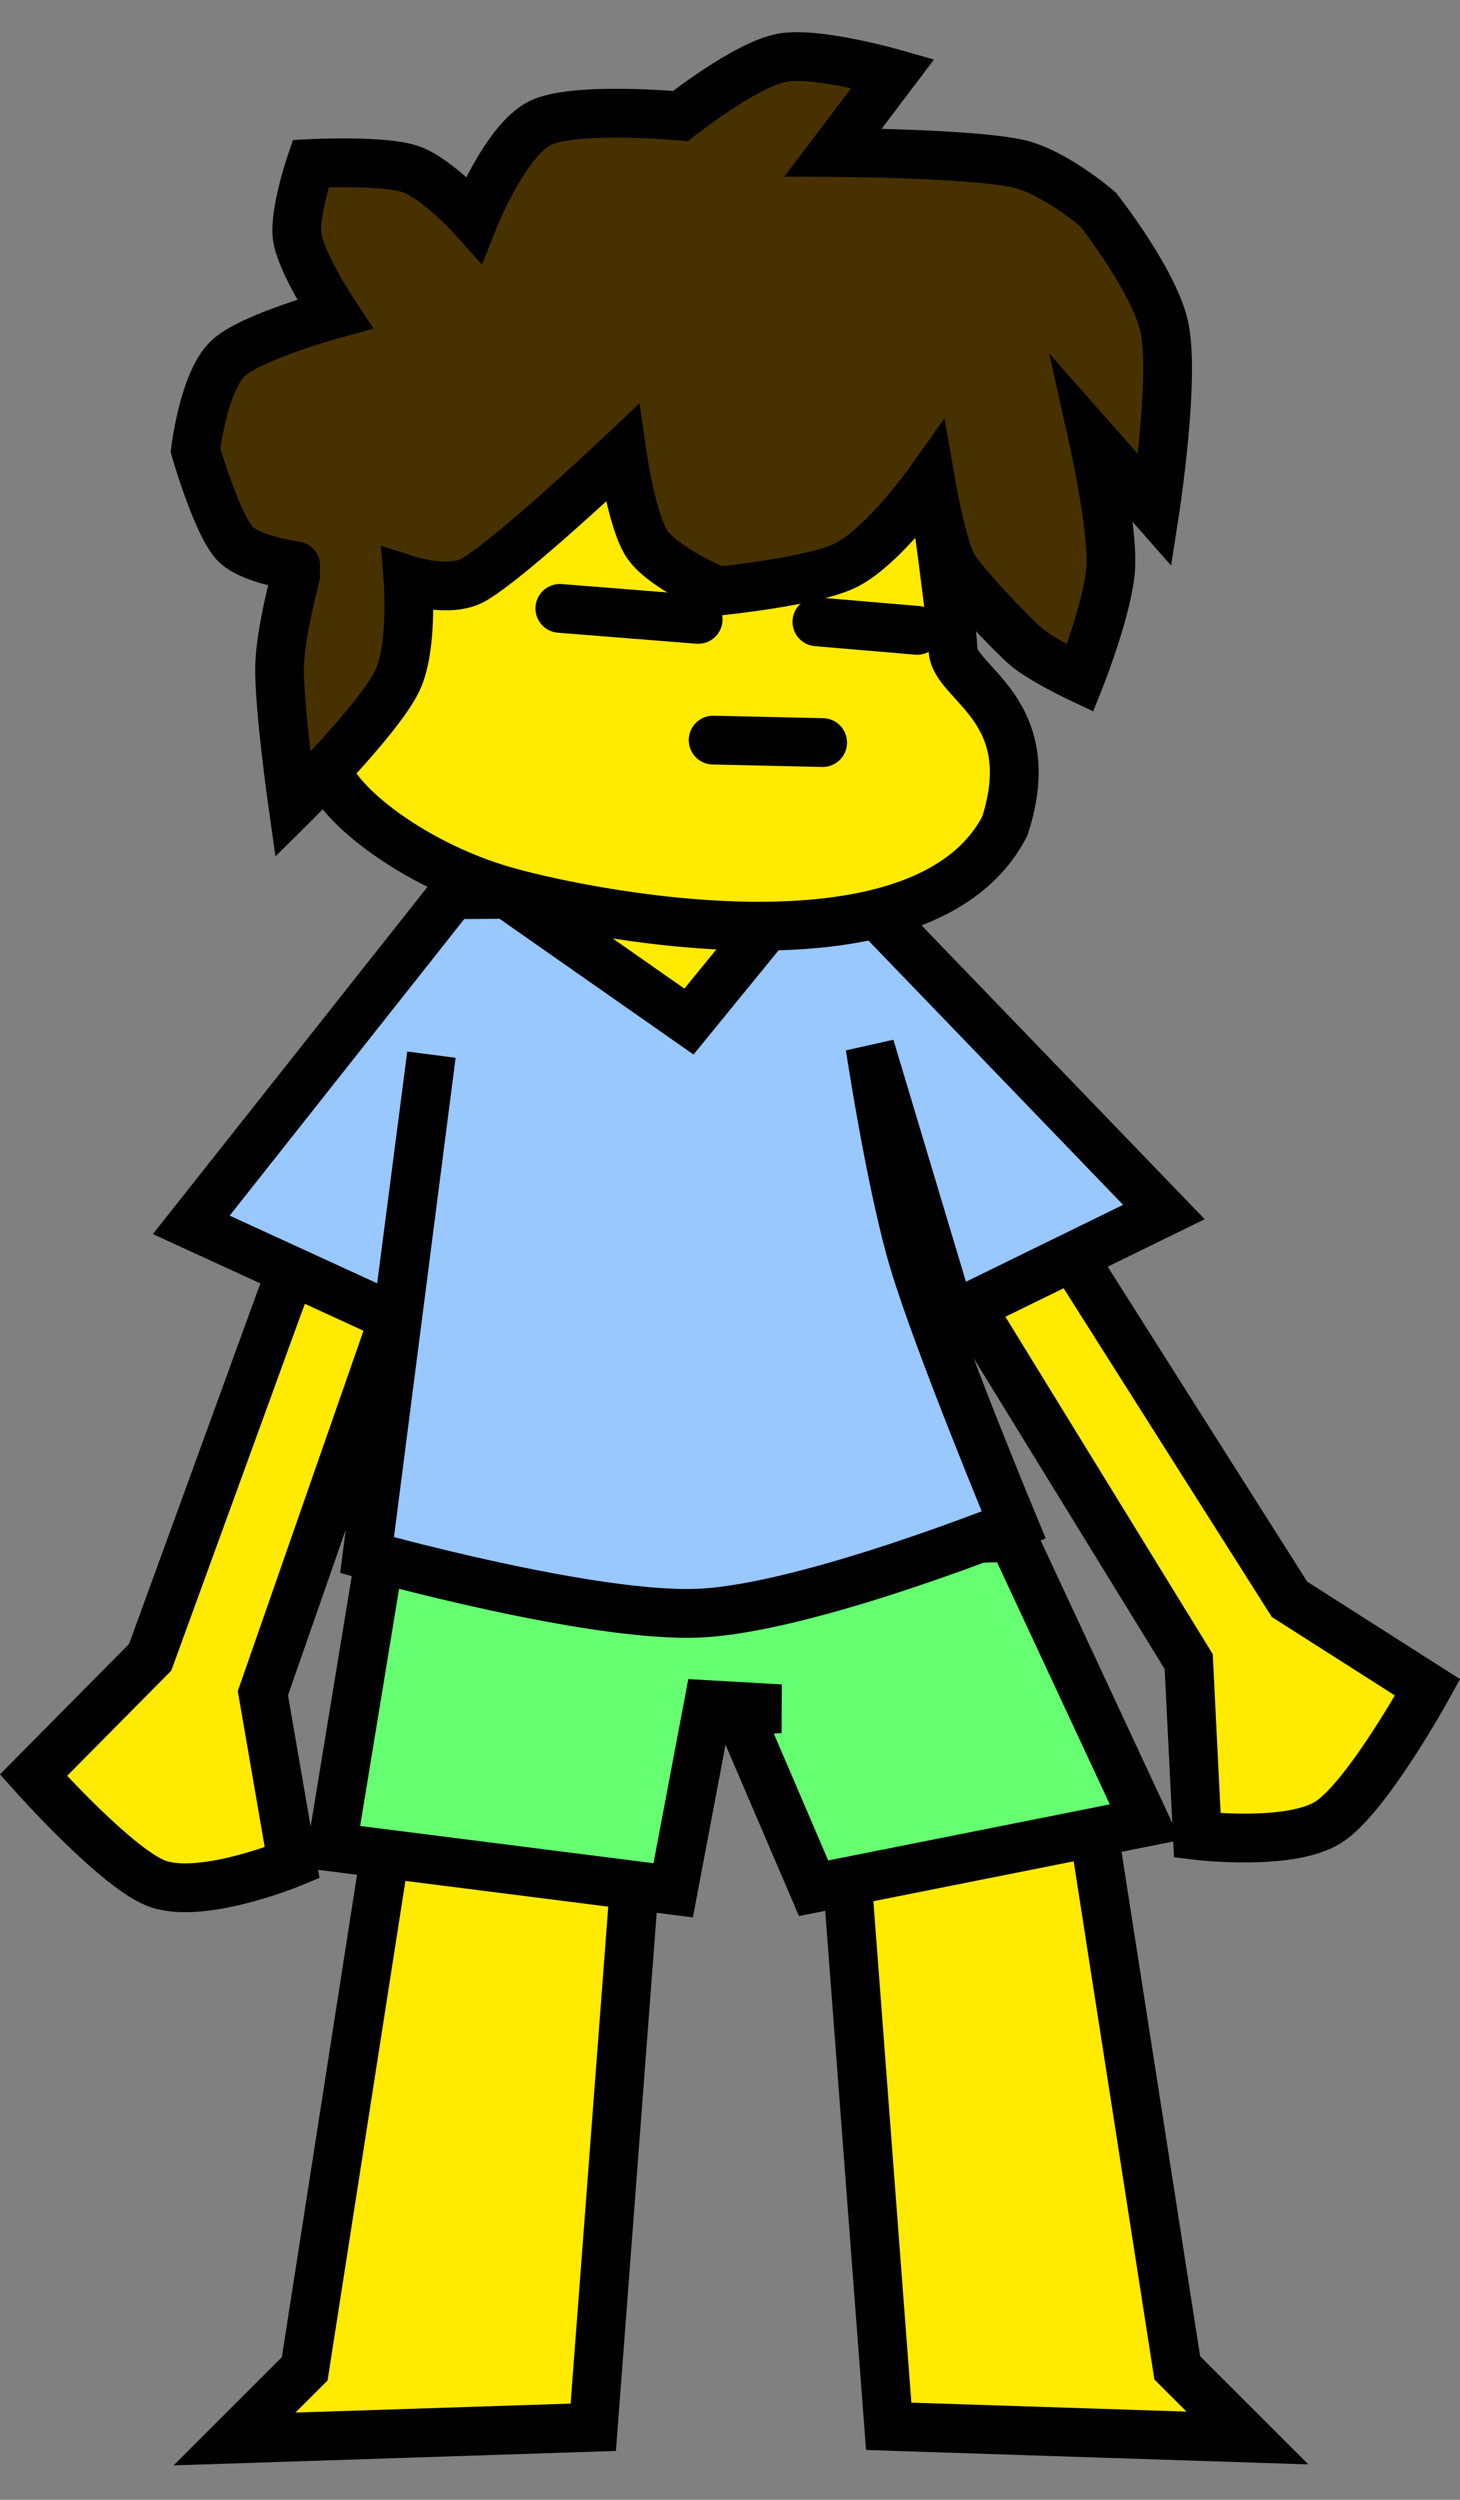 <svg version="1.1" xmlns="http://www.w3.org/2000/svg" xmlns:xlink="http://www.w3.org/1999/xlink" width="149.7" height="256.149" viewBox="0,0,149.7,256.149"><rect x="0" y="0" width="149.7" height="256.149" fill="#808080" stroke="none"/><g transform="translate(-245.295,-107.418)"><g data-paper-data="{&quot;isPaintingLayer&quot;:true}" fill-rule="nonzero" stroke-linejoin="miter" stroke-miterlimit="10" stroke-dasharray="" stroke-dashoffset="0" style="mix-blend-mode: normal"><path d="M249.032,363.567v-256.149h141.659v256.149z" fill="none" stroke="none" stroke-width="0" stroke-linecap="butt"/><path d="M310.723,295.474l-4.598,60.659l-36.784,1.199l7.197,-7.186l8.996,-57.7z" fill="#ffea00" stroke="#000000" stroke-width="5" stroke-linecap="round"/><path d="M357.009,292.347l8.996,57.7l7.197,7.186l-36.784,-1.199l-4.598,-60.659z" data-paper-data="{&quot;index&quot;:null}" fill="#ffea00" stroke="#000000" stroke-width="5" stroke-linecap="round"/><path d="M342.257,215.57c0,0 9.391,14.902 14.743,23.36c6.259,9.892 20.516,32.368 20.516,32.368l14.158,9.023c0,0 -6.208,11.262 -10.147,13.794c-3.931,2.527 -13.464,1.383 -13.464,1.383l-0.885,-17.822c0,0 -13.797,-22.436 -19.821,-32.231c-5.045,-8.204 -13.907,-22.615 -13.907,-22.615z" data-paper-data="{&quot;index&quot;:null}" fill="#ffea00" stroke="#000000" stroke-width="5" stroke-linecap="round"/><path d="M293.516,219.99c0,0 -5.588,16.007 -8.769,25.119c-3.798,10.879 -12.497,35.8 -12.497,35.8l3.002,17.385c0,0 -9.058,3.754 -13.738,2.17c-4.079,-1.38 -12.789,-11.146 -12.789,-11.146l11.968,-12.082c0,0 9.143,-25.069 13.151,-36.099c3.427,-9.431 11.978,-25.793 11.978,-25.793z" fill="#ffea00" stroke="#000000" stroke-width="5" stroke-linecap="round"/><path d="M349.106,264.97l13.594,29.167l-33.985,6.763l-7.797,-18.176l4.398,-0.211l-7.397,-0.423l-3.598,19.022l-34.985,-4.438l4.998,-30.435z" fill="#65ff71" stroke="#000000" stroke-width="5" stroke-linecap="round"/><g stroke="#000000" stroke-width="5" stroke-linecap="round"><path d="M332.967,198.771l31.667,32.839l-21.845,10.684l-8.287,-27.62c0,0 2.142,14.215 4.496,22.042c2.543,8.459 10.239,26.964 10.239,26.964c0,0 -21.132,8.516 -32.202,9.031c-11.032,0.513 -34.104,-5.948 -34.104,-5.948l6.6,-51.277l-3.519,27.119l-21.105,-9.681l26.773,-33.827z" fill="#98c8ff"/><path d="M326.233,199.488l-10.298,12.607l-17.615,-12.32z" fill="#ffea00"/></g><path d="M339.695,148.389c0,0 3.206,22.153 3.316,25.613c0.11,3.46 9.196,6.093 5.316,18.05c-8.485,16.447 -44.268,8.724 -51.544,6.574c-8.324,-2.459 -15.29,-7.605 -17.377,-11.134c-3.515,-5.945 -2.14,-16.081 -2.315,-18.97c-0.304,-5.014 19.445,-20.62 19.445,-20.62z" fill="#ffea00" stroke="#000000" stroke-width="5" stroke-linecap="round"/><path d="M275.62,165.39c0,0 -4.801,-0.621 -6.325,-2.376c-1.843,-2.123 -3.959,-9.469 -3.959,-9.469c0,0 0.823,-6.941 3.294,-9.357c2.269,-2.219 10.98,-4.598 10.98,-4.598c0,0 -3.403,-5.135 -3.834,-7.842c-0.381,-2.393 1.379,-7.573 1.379,-7.573c0,0 7.416,-0.379 10.204,0.567c2.789,0.947 6.526,5.112 6.526,5.112c0,0 3.195,-8.036 6.779,-9.821c3.473,-1.729 14.402,-0.727 14.402,-0.727c0,0 6.568,-5.199 10.35,-5.959c3.453,-0.694 11.445,1.578 11.445,1.578l-6.139,8.113c0,0 13.942,0.072 18.909,1.14c3.729,0.802 8.258,4.702 8.258,4.702c0,0 5.935,7.519 6.836,12.283c1.027,5.427 -1.004,18.549 -1.004,18.549l-6.293,-7.14c0,0 1.987,8.902 1.756,12.986c-0.229,4.029 -3.137,11.355 -3.137,11.355c0,0 -3.9,-1.838 -5.559,-3.241c-1.344,-1.137 -6.732,-6.736 -7.583,-8.467c-1.121,-2.28 -2.206,-8.575 -2.206,-8.575c0,0 -4.702,6.64 -8.568,8.655c-3.315,1.728 -13.227,2.704 -13.227,2.704c0,0 -5.545,-2.342 -7.232,-4.768c-1.579,-2.27 -2.591,-9.35 -2.591,-9.35c0,0 -11.148,10.546 -15.184,12.933c-2.431,1.438 -6.764,0.048 -6.764,0.048c0,0 0.554,7.102 -1.177,10.475c-2.127,4.147 -10.642,12.567 -10.642,12.567c0,0 -1.406,-9.883 -1.351,-14.113c0.045,-3.455 1.658,-9.417 1.658,-9.417" fill="#483100" stroke="#000000" stroke-width="5" stroke-linecap="round"/><path d="M302.698,169.759l14.183,1.125" fill="#ffffff" stroke="#000000" stroke-width="5" stroke-linecap="round"/><path d="M329.055,171.134l10.283,0.875" fill="#ffffff" stroke="#000000" stroke-width="5" stroke-linecap="round"/><path d="M318.417,183.255l11.228,0.25" fill="#ffffff" stroke="#000000" stroke-width="5" stroke-linecap="round"/></g></g></svg>